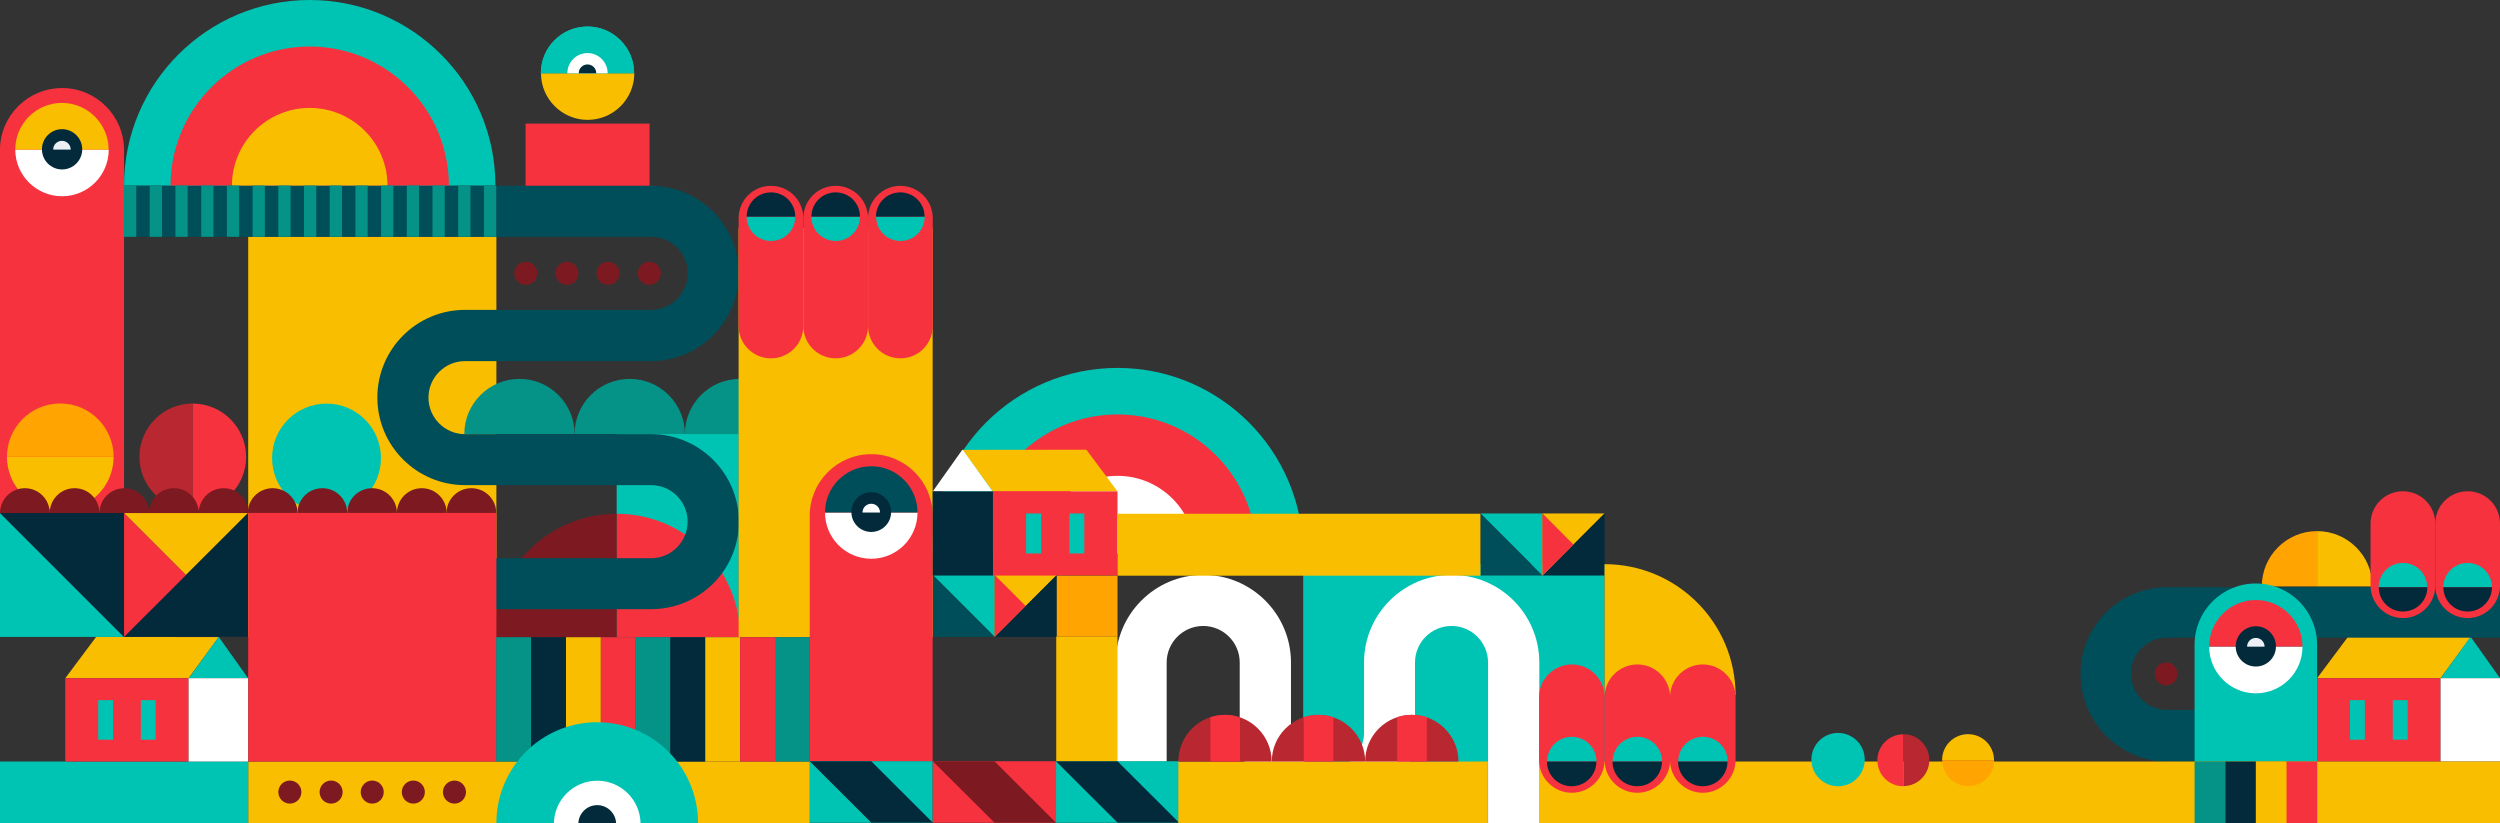 <?xml version="1.0" encoding="utf-8"?>
<!DOCTYPE svg PUBLIC "-//W3C//DTD SVG 1.1//EN" "http://www.w3.org/Graphics/SVG/1.1/DTD/svg11.dtd">
<svg version="1.1" id="Layer_1" xmlns="http://www.w3.org/2000/svg" xmlns:xlink="http://www.w3.org/1999/xlink" x="0px" y="0px"
	 viewBox="0 0 1800 592.6" enable-background="new 0 0 1800 592.6" xml:space="preserve">
<rect x="0" y="0" width="1800" height="592.6" fill="#333333" stroke="none"/>
<g>
	<rect x="938.3" y="406.2" fill="#00C4B3" width="217" height="143.2"/>
</g>
<g>
	<g>
		<path fill="#00C4B3" d="M89.3,133.7C89.3,59.9,149.2,0,223,0s133.7,59.9,133.7,133.7H89.3z"/>
	</g>
	<g>
		<path fill="#F7323F" d="M122.8,133.7c0-55.4,44.9-100.2,100.2-100.2s100.2,44.9,100.2,100.2H122.8z"/>
	</g>
	<g>
		<path fill="#F9BE00" d="M167,133.7c0-30.9,25.1-56,56-56s56,25.1,56,56H167z"/>
	</g>
</g>
<g>
	<path fill="#00C4B3" d="M670.9,398.6c0-73.8,59.9-133.7,133.7-133.7s133.7,59.9,133.7,133.7H670.9z"/>
</g>
<g>
	<path fill="#F7323F" d="M704.4,398.6c0-55.4,44.9-100.2,100.2-100.2c55.4,0,100.2,44.9,100.2,100.2H704.4z"/>
</g>
<g>
	<path fill="#FFFFFF" d="M748.6,398.6c0-30.9,25.1-56,56-56s56,25.1,56,56H748.6z"/>
</g>
<g>
	<g>
		<polygon fill="#F9BE00" points="1757.2,488.3 1668.3,488.3 1690.5,458.6 1778.9,458.7 		"/>
	</g>
	<g>
		<polygon fill="#00C4B3" points="1778.6,458.7 1757.3,488.3 1800,488.3 1779,458.7 		"/>
	</g>
	<g>
		<rect x="1668.3" y="488.3" fill="#F7323F" width="88.8" height="60"/>
	</g>
	<g>
		<rect x="1757.2" y="488.3" fill="#FFFFFF" width="42.8" height="60"/>
	</g>
	<g>
		<g>
			<rect x="1692" y="504.1" fill="#00C4B3" width="10.7" height="28.5"/>
		</g>
		<g>
			<rect x="1722.8" y="504.1" fill="#00C4B3" width="10.7" height="28.5"/>
		</g>
	</g>
</g>
<g>
	<polygon fill="#F9BE00" points="135.8,488.3 47,488.3 69.2,458.6 157.5,458.7 	"/>
</g>
<g>
	<polygon fill="#00C4B3" points="157.3,458.7 135.9,488.3 178.6,488.3 157.6,458.7 	"/>
</g>
<g>
	<g>
		<path fill="#F9BE00" d="M1708.1,422.2c0-22-17.8-39.8-39.8-39.8v39.8H1708.1z"/>
	</g>
	<g>
		<path fill="#FFA400" d="M1668.3,382.4c-22,0-39.8,17.8-39.8,39.8h39.8V382.4z"/>
	</g>
</g>
<g>
	<circle fill="#7D1A21" cx="1559.6" cy="485.2" r="8.2"/>
</g>
<g>
	<g>
		<path fill="#FFFFFF" d="M1108.1,592.6h-36.7V477c0-14.5-11.8-26.3-26.3-26.3c-14.5,0-26.3,11.8-26.3,26.3v50.6
			c0,34.8-28.3,63.1-63.1,63.1c-34.8,0-63.1-28.3-63.1-63.1V477c0-14.5-11.8-26.3-26.3-26.3S840,462.5,840,477v71.3h-36.7V477
			c0-34.8,28.3-63.1,63.1-63.1c34.8,0,63.1,28.3,63.1,63.1v50.6c0,14.5,11.8,26.3,26.3,26.3s26.3-11.8,26.3-26.3V477
			c0-34.8,28.3-63.1,63.1-63.1c34.8,0,63.1,28.3,63.1,63.1V592.6z"/>
	</g>
</g>
<g>
	<rect x="178.7" y="548.3" fill="#F9BE00" width="404.4" height="44.3"/>
</g>
<g>
	<rect x="444" y="312.5" fill="#00C4B3" width="87.9" height="146.3"/>
</g>
<g>
	<g>
		<circle fill="#7D1A21" cx="238.4" cy="570.3" r="8.3"/>
	</g>
	<g>
		<circle fill="#7D1A21" cx="208.7" cy="570.3" r="8.3"/>
	</g>
	<g>
		<circle fill="#7D1A21" cx="268" cy="570.3" r="8.3"/>
	</g>
	<g>
		<circle fill="#7D1A21" cx="297.6" cy="570.3" r="8.3"/>
	</g>
	<g>
		<circle fill="#7D1A21" cx="327.2" cy="570.3" r="8.3"/>
	</g>
</g>
<g>
	<g>
		<circle fill="#7D1A21" cx="378.6" cy="196.8" r="8.3"/>
	</g>
	<g>
		<circle fill="#7D1A21" cx="408.2" cy="196.8" r="8.3"/>
	</g>
	<g>
		<circle fill="#7D1A21" cx="437.8" cy="196.8" r="8.3"/>
	</g>
	<g>
		<circle fill="#7D1A21" cx="467.5" cy="196.8" r="8.3"/>
	</g>
</g>
<g>
	<polygon fill="#F7323F" points="178.7,458.6 89.3,458.6 89.3,369.3 	"/>
</g>
<g>
	<polygon fill="#F9BE00" points="134,414 89.3,369.3 178.7,369.3 	"/>
</g>
<g>
	<polygon fill="#022A3A" points="178.7,369.3 178.7,458.6 89.3,458.6 	"/>
</g>
<g>
	<polygon fill="#00C4B3" points="89.3,458.6 0,458.6 0,369.3 	"/>
</g>
<g>
	<polygon fill="#022A3A" points="0,369.3 89.3,369.3 89.3,458.6 	"/>
</g>
<g>
	<polygon fill="#00C4B3" points="671.6,414 716.2,414 716.2,458.6 	"/>
</g>
<g>
	<polygon fill="#004E59" points="716.2,458.6 671.6,458.6 671.6,414 	"/>
</g>
<g>
	<polygon fill="#F9BE00" points="716.2,458.6 716.2,414 760.9,414 	"/>
</g>
<g>
	<polygon fill="#022A3A" points="760.9,414 760.9,458.6 716.2,458.6 	"/>
</g>
<g>
	<polygon fill="#F7323F" points="738.5,436.3 716.2,458.6 716.2,414 	"/>
</g>
<g>
	<g>
		<polygon fill="#00C4B3" points="1065.9,369.7 1110.6,369.7 1110.6,414.4 		"/>
	</g>
	<g>
		<polygon fill="#004E59" points="1110.6,414.4 1065.9,414.4 1065.9,369.7 		"/>
	</g>
	<g>
		<polygon fill="#F9BE00" points="1110.6,414.4 1110.6,369.7 1155.3,369.7 		"/>
	</g>
	<g>
		<polygon fill="#022A3A" points="1155.3,369.7 1155.3,414.4 1110.6,414.4 		"/>
	</g>
	<g>
		<polygon fill="#F7323F" points="1132.9,392.1 1110.6,414.4 1110.6,369.7 		"/>
	</g>
</g>
<g>
	<rect x="178.7" y="170.4" fill="#F9BE00" width="178.7" height="288.2"/>
</g>
<g>
	<path fill="#F7323F" d="M44.7,63.4C20,63.4,0,83.4,0,108v260.5h89.3V108C89.3,83.4,69.3,63.4,44.7,63.4z"/>
</g>
<g>
	<g>
		<path fill="#F7323F" d="M532.9,458.8c0-49.1-39.8-88.9-88.9-88.9v88.9H532.9z"/>
	</g>
	<g>
		<path fill="#7D1A21" d="M444,369.9c-49.1,0-88.9,39.8-88.9,88.9H444V369.9z"/>
	</g>
</g>
<g>
	<path fill="#F9BE00" d="M1249.6,500.5c0-52.1-42.2-94.3-94.3-94.3v94.3H1249.6z"/>
</g>
<g>
	<g>
		<path fill="#F9BE00" d="M81.8,328.9c0,21.2-17.2,38.4-38.4,38.4S5,350.1,5,328.9H81.8z"/>
	</g>
	<g>
		<path fill="#FFA400" d="M5,328.9c0-21.2,17.2-38.4,38.4-38.4s38.4,17.2,38.4,38.4H5z"/>
	</g>
</g>
<g>
	<g>
		<path fill="#B92730" d="M138.8,367.3c-21.2,0-38.4-17.2-38.4-38.4c0-21.2,17.2-38.4,38.4-38.4V367.3z"/>
	</g>
	<g>
		<path fill="#F7323F" d="M138.8,290.6c21.2,0,38.4,17.2,38.4,38.4c0,21.2-17.2,38.4-38.4,38.4V290.6z"/>
	</g>
</g>
<g>
	<circle fill="#00C4B3" cx="235.1" cy="329.8" r="39.2"/>
</g>
<g>
	<g>
		<g>
			<path fill="#7D1A21" d="M285.8,369.4c0-9.9,8-17.9,17.9-17.9c9.9,0,17.9,8,17.9,17.9H285.8z"/>
		</g>
	</g>
	<g>
		<g>
			<path fill="#7D1A21" d="M321.5,369.4c0-9.9,8-17.9,17.9-17.9c9.9,0,17.9,8,17.9,17.9H321.5z"/>
		</g>
	</g>
	<g>
		<g>
			<path fill="#7D1A21" d="M0,369.4c0-9.9,8-17.9,17.9-17.9s17.9,8,17.9,17.9H0z"/>
		</g>
	</g>
	<g>
		<g>
			<path fill="#7D1A21" d="M35.8,369.4c0-9.9,8-17.9,17.9-17.9s17.9,8,17.9,17.9H35.8z"/>
		</g>
	</g>
	<g>
		<g>
			<path fill="#7D1A21" d="M71.6,369.4c0-9.9,8-17.9,17.9-17.9s17.9,8,17.9,17.9H71.6z"/>
		</g>
	</g>
	<g>
		<g>
			<path fill="#7D1A21" d="M107.3,369.4c0-9.9,8-17.9,17.9-17.9s17.9,8,17.9,17.9H107.3z"/>
		</g>
	</g>
	<g>
		<g>
			<path fill="#7D1A21" d="M143.1,369.4c0-9.9,8-17.9,17.9-17.9s17.9,8,17.9,17.9H143.1z"/>
		</g>
	</g>
	<g>
		<g>
			<path fill="#7D1A21" d="M178.4,369.4c0-9.9,8-17.9,17.9-17.9s17.9,8,17.9,17.9H178.4z"/>
		</g>
	</g>
	<g>
		<g>
			<path fill="#7D1A21" d="M214.2,369.4c0-9.9,8-17.9,17.9-17.9s17.9,8,17.9,17.9H214.2z"/>
		</g>
	</g>
	<g>
		<g>
			<path fill="#7D1A21" d="M250,369.4c0-9.9,8-17.9,17.9-17.9c9.9,0,17.9,8,17.9,17.9H250z"/>
		</g>
	</g>
</g>
<g>
	<g>
		<path fill="#004E59" d="M468.8,438.6H356.7v-36.7h112.1c14.5,0,26.3-11.8,26.3-26.3c0-14.5-11.8-26.3-26.3-26.3H334.8
			c-34.8,0-63.1-28.3-63.1-63.1s28.3-63.1,63.1-63.1h134.1c14.5,0,26.3-11.8,26.3-26.3s-11.8-26.3-26.3-26.3H89.3v-36.7h379.5
			c34.8,0,63.1,28.3,63.1,63.1s-28.3,63.1-63.1,63.1H334.8c-14.5,0-26.3,11.8-26.3,26.3c0,14.5,11.8,26.3,26.3,26.3h134.1
			c34.8,0,63.1,28.3,63.1,63.1S503.6,438.6,468.8,438.6z"/>
	</g>
</g>
<g>
	<rect x="178.7" y="369.3" fill="#F7323F" width="178.7" height="179"/>
</g>
<g>
	<g>
		<g>
			<path fill="#059387" d="M413.7,312.5c0-21.9,17.8-39.7,39.7-39.7s39.7,17.8,39.7,39.7H413.7z"/>
		</g>
	</g>
	<g>
		<g>
			<path fill="#059387" d="M493.1,312.5c0-21.9,17.8-39.7,39.7-39.7c21.9,0,39.7,17.8,39.7,39.7H493.1z"/>
		</g>
	</g>
	<g>
		<g>
			<path fill="#059387" d="M334.3,312.5c0-21.9,17.8-39.7,39.7-39.7s39.7,17.8,39.7,39.7H334.3z"/>
		</g>
	</g>
</g>
<g>
	<rect x="531.8" y="164.4" fill="#F9BE00" width="139.7" height="294.4"/>
</g>
<g>
	<path fill="#FFFFFF" d="M78.3,107.7c0,18.6-15.1,33.6-33.6,33.6S11,126.3,11,107.7H78.3z"/>
</g>
<g>
	<g>
		<g>
			<path fill="#F7323F" d="M555.1,133.8c-12.9,0-23.3,10.4-23.3,23.3v2.8v72v2.8c0,12.9,10.4,23.3,23.3,23.3
				c12.9,0,23.3-10.4,23.3-23.3v-2.8v-72v-2.8C578.4,144.2,568,133.8,555.1,133.8z"/>
		</g>
		<g>
			<path fill="#00C4B3" d="M572.6,156c0,9.7-7.8,17.5-17.5,17.5c-9.7,0-17.5-7.8-17.5-17.5H572.6z"/>
		</g>
		<g>
			<path fill="#022A3A" d="M537.6,156c0-9.7,7.8-17.5,17.5-17.5c9.7,0,17.5,7.8,17.5,17.5H537.6z"/>
		</g>
	</g>
	<g>
		<g>
			<path fill="#F7323F" d="M601.7,133.8c-12.9,0-23.3,10.4-23.3,23.3v2.8v72v2.8c0,12.9,10.4,23.3,23.3,23.3
				c12.9,0,23.3-10.4,23.3-23.3v-2.8v-72v-2.8C625,144.2,614.6,133.8,601.7,133.8z"/>
		</g>
		<g>
			<path fill="#00C4B3" d="M619.2,156c0,9.7-7.8,17.5-17.5,17.5c-9.7,0-17.5-7.8-17.5-17.5H619.2z"/>
		</g>
		<g>
			<path fill="#022A3A" d="M584.2,156c0-9.7,7.8-17.5,17.5-17.5c9.7,0,17.5,7.8,17.5,17.5H584.2z"/>
		</g>
	</g>
	<g>
		<g>
			<path fill="#F7323F" d="M648.3,133.8c-12.9,0-23.3,10.4-23.3,23.3v2.8v72v2.8c0,12.9,10.4,23.3,23.3,23.3
				c12.9,0,23.3-10.4,23.3-23.3v-2.8v-72v-2.8C671.6,144.2,661.1,133.8,648.3,133.8z"/>
		</g>
		<g>
			<path fill="#00C4B3" d="M665.8,156c0,9.7-7.8,17.5-17.5,17.5c-9.7,0-17.5-7.8-17.5-17.5H665.8z"/>
		</g>
		<g>
			<path fill="#022A3A" d="M630.7,156c0-9.7,7.8-17.5,17.5-17.5c9.7,0,17.5,7.8,17.5,17.5H630.7z"/>
		</g>
	</g>
</g>
<g>
	<g>
		<rect x="89.3" y="133.6" fill="#059387" width="8.8" height="36.9"/>
	</g>
	<g>
		<rect x="107.8" y="133.6" fill="#059387" width="8.8" height="36.9"/>
	</g>
	<g>
		<rect x="126.3" y="133.6" fill="#059387" width="8.8" height="36.9"/>
	</g>
	<g>
		<rect x="144.9" y="133.6" fill="#059387" width="8.8" height="36.9"/>
	</g>
	<g>
		<rect x="163.4" y="133.6" fill="#059387" width="8.8" height="36.9"/>
	</g>
	<g>
		<rect x="181.9" y="133.6" fill="#059387" width="8.8" height="36.9"/>
	</g>
	<g>
		<rect x="200.4" y="133.6" fill="#059387" width="8.8" height="36.9"/>
	</g>
	<g>
		<rect x="218.9" y="133.6" fill="#059387" width="8.8" height="36.9"/>
	</g>
	<g>
		<rect x="237.4" y="133.6" fill="#059387" width="8.8" height="36.9"/>
	</g>
	<g>
		<rect x="255.9" y="133.6" fill="#059387" width="8.8" height="36.9"/>
	</g>
	<g>
		<rect x="274.4" y="133.6" fill="#059387" width="8.8" height="36.9"/>
	</g>
	<g>
		<rect x="292.9" y="133.6" fill="#059387" width="8.8" height="36.9"/>
	</g>
	<g>
		<rect x="311.4" y="133.6" fill="#059387" width="8.8" height="36.9"/>
	</g>
	<g>
		<rect x="329.9" y="133.6" fill="#059387" width="8.8" height="36.9"/>
	</g>
	<g>
		<rect x="348.5" y="133.6" fill="#059387" width="8.8" height="36.9"/>
	</g>
</g>
<g>
	<path fill="#F9BE00" d="M11,107.7c0-18.6,15.1-33.6,33.6-33.6s33.6,15.1,33.6,33.6H11z"/>
</g>
<g>
	<path fill="#022A3A" d="M44.7,93c-8,0-14.5,6.5-14.5,14.5s6.5,14.5,14.5,14.5s14.5-6.5,14.5-14.5S52.6,93,44.7,93L44.7,93z
		 M44.7,93"/>
</g>
<g>
	<path fill="#EAF0F5" d="M38.3,107.7c0-3.5,2.8-6.3,6.3-6.3c3.5,0,6.3,2.8,6.3,6.3H38.3z"/>
</g>
<g>
	<rect x="0" y="548.3" fill="#00C4B3" width="178.7" height="44.3"/>
</g>
<g>
	<path fill="#F7323F" d="M627.3,327c-24.4,0-44.3,19.8-44.3,44.3v177h88.5v-177C671.6,346.8,651.7,327,627.3,327z"/>
</g>
<g>
	<path fill="#FFFFFF" d="M660.6,369c0,18.4-14.9,33.3-33.3,33.3S594,387.4,594,369H660.6z"/>
</g>
<g>
	<path fill="#004E59" d="M594,369c0-18.4,14.9-33.3,33.3-33.3c18.4,0,33.3,14.9,33.3,33.3H594z"/>
</g>
<g>
	<path fill="#022A3A" d="M627.3,354.4c-7.9,0-14.3,6.4-14.3,14.3c0,7.9,6.4,14.3,14.3,14.3s14.3-6.4,14.3-14.3
		C641.6,360.8,635.2,354.4,627.3,354.4L627.3,354.4z M627.3,354.4"/>
</g>
<g>
	<path fill="#FFFFFF" d="M621,369c0-3.5,2.8-6.3,6.3-6.3c3.5,0,6.3,2.8,6.3,6.3H621z"/>
</g>
<g>
	<rect x="47" y="488.3" fill="#F7323F" width="88.8" height="60"/>
</g>
<g>
	<rect x="135.8" y="488.3" fill="#FFFFFF" width="42.8" height="60"/>
</g>
<g>
	<g>
		<rect x="70.7" y="504.1" fill="#00C4B3" width="10.7" height="28.5"/>
	</g>
	<g>
		<rect x="101.4" y="504.1" fill="#00C4B3" width="10.7" height="28.5"/>
	</g>
</g>
<g>
	<polygon fill="#F9BE00" points="714.8,353.8 804.6,353.8 782.2,323.8 692.9,323.9 	"/>
</g>
<g>
	<polygon fill="#FFFFFF" points="693.2,323.9 714.7,353.8 671.6,353.8 692.8,323.9 	"/>
</g>
<g>
	<rect x="714.8" y="353.8" fill="#F7323F" width="89.8" height="60.6"/>
</g>
<g>
	<rect x="671.6" y="353.8" fill="#022A3A" width="43.3" height="60.6"/>
</g>
<g>
	<g>
		<rect x="769.9" y="369.7" fill="#00C4B3" width="10.8" height="28.8"/>
	</g>
	<g>
		<rect x="738.8" y="369.7" fill="#00C4B3" width="10.8" height="28.8"/>
	</g>
</g>
<g>
	<rect x="357.3" y="458.8" fill="#059387" width="25.1" height="89.5"/>
	<rect x="382.4" y="458.8" fill="#022A3A" width="25.1" height="89.5"/>
	<rect x="407.5" y="458.8" fill="#F9BE00" width="25.1" height="89.5"/>
	<rect x="432.6" y="458.8" fill="#F7323F" width="25.1" height="89.5"/>
	<rect x="457.6" y="458.8" fill="#059387" width="25.1" height="89.5"/>
	<rect x="482.7" y="458.8" fill="#022A3A" width="25.1" height="89.5"/>
	<rect x="507.8" y="458.8" fill="#F9BE00" width="25.1" height="89.5"/>
	<rect x="532.9" y="458.8" fill="#F7323F" width="25.1" height="89.5"/>
	<rect x="558" y="458.8" fill="#059387" width="25.1" height="89.5"/>
</g>
<g>
	<path fill="#00C4B3" d="M357.4,592.6c0-40.1,32.5-72.6,72.6-72.6s72.6,32.5,72.6,72.6H357.4z"/>
</g>
<g>
	<path fill="#FFFFFF" d="M461.2,593.3c0-17.2-14-31.2-31.2-31.2l0,0c-17.2,0-31.2,14-31.2,31.2H461.2 M430,562"/>
</g>
<g>
	<path fill="#022A3A" d="M416.4,593.3c0-7.5,6.1-13.6,13.6-13.6s13.6,6.1,13.6,13.6H416.4z"/>
</g>
<g>
	<rect x="583" y="548.1" fill="#00C4B3" width="88.5" height="44.3"/>
	<polygon fill="#022A3A" points="583,548.1 627.3,548.1 671.6,592.3 627.3,592.3 	"/>
</g>
<g>
	<rect x="760.3" y="548.1" fill="#00C4B3" width="88.5" height="44.3"/>
	<polygon fill="#022A3A" points="760.3,548.1 804.6,548.1 848.9,592.3 804.6,592.3 	"/>
</g>
<g>
	<rect x="671.6" y="548.1" fill="#F7323F" width="88.8" height="44.3"/>
	<polygon fill="#7D1A21" points="671.6,548.1 716,548.1 760.3,592.3 716,592.3 	"/>
</g>
<path fill="#004E59" d="M1672.5,573.4c0-34.3-27.9-62.3-62.3-62.3h-49.9c-14.3,0-26-11.7-26-26s11.7-26,26-26H1800v-36.3h-239.7
	c-34.3,0-62.3,27.9-62.3,62.3s27.9,63.2,62.3,63.2h49.9c14.3,0,26,10.8,26,25.1H1672.5z"/>
<g>
	<g>
		<path fill="#00C4B3" d="M1624.2,420.1c-24.4,0-44.1,19.7-44.1,44.1v84.1h88.2v-84.1C1668.3,439.9,1648.6,420.1,1624.2,420.1z"/>
	</g>
	<g>
		<path fill="#FFFFFF" d="M1657.8,465.6c0,18.6-15.1,33.6-33.6,33.6s-33.6-15.1-33.6-33.6H1657.8z"/>
	</g>
	<g>
		<path fill="#F7323F" d="M1590.6,465.6c0-18.6,15.1-33.6,33.6-33.6s33.6,15.1,33.6,33.6H1590.6z"/>
	</g>
	<g>
		<path fill="#022A3A" d="M1624.2,450.9c-8,0-14.5,6.5-14.5,14.5s6.5,14.5,14.5,14.5c8,0,14.5-6.5,14.5-14.5
			S1632.2,450.9,1624.2,450.9L1624.2,450.9z M1624.2,450.9"/>
	</g>
	<g>
		<path fill="#EAF0F5" d="M1617.9,465.6c0-3.5,2.8-6.3,6.3-6.3c3.5,0,6.3,2.8,6.3,6.3H1617.9z"/>
	</g>
</g>
<g>
	<rect x="848.4" y="548.3" fill="#F9BE00" width="222.9" height="44.3"/>
</g>
<g>
	<g>
		<path fill="#F7323F" d="M1730.1,445c12.9,0,23.3-10.4,23.3-23.3v-2.8v-39V377c0-12.9-10.4-23.3-23.3-23.3s-23.3,10.4-23.3,23.3
			v2.8v39v2.8C1706.8,434.6,1717.3,445,1730.1,445z"/>
	</g>
	<g>
		<path fill="#00C4B3" d="M1712.6,422.8c0-9.7,7.8-17.5,17.5-17.5s17.5,7.8,17.5,17.5H1712.6z"/>
	</g>
	<g>
		<path fill="#022A3A" d="M1747.7,422.8c0,9.7-7.8,17.5-17.5,17.5s-17.5-7.8-17.5-17.5H1747.7z"/>
	</g>
</g>
<g>
	<g>
		<path fill="#F7323F" d="M1776.7,445c12.9,0,23.3-10.4,23.3-23.3v-2.8v-39V377c0-12.9-10.4-23.3-23.3-23.3s-23.3,10.4-23.3,23.3
			v2.8v39v2.8C1753.4,434.6,1763.8,445,1776.7,445z"/>
	</g>
	<g>
		<path fill="#00C4B3" d="M1759.2,422.8c0-9.7,7.8-17.5,17.5-17.5s17.5,7.8,17.5,17.5H1759.2z"/>
	</g>
	<g>
		<path fill="#022A3A" d="M1794.2,422.8c0,9.7-7.8,17.5-17.5,17.5s-17.5-7.8-17.5-17.5H1794.2z"/>
	</g>
</g>
<g>
	<path fill="#F9BE00" d="M456.7,52.7c0,18.6-15.1,33.6-33.6,33.6s-33.6-15.1-33.6-33.6H456.7z"/>
</g>
<g>
	<g>
		<path fill="#00C4B3" d="M389.4,52.7c0-18.6,15.1-33.6,33.6-33.6s33.6,15.1,33.6,33.6H389.4z"/>
	</g>
	<g>
		<path fill="#FFFFFF" d="M437.5,52.7c0-8-6.5-14.5-14.5-14.5l0,0c-8,0-14.5,6.5-14.5,14.5H437.5 M423,38.3"/>
	</g>
	<g>
		<path fill="#022A3A" d="M416.7,52.7c0-3.5,2.8-6.3,6.3-6.3s6.3,2.8,6.3,6.3H416.7z"/>
	</g>
</g>
<g>
	<path fill="#00C4B3" d="M389.4,52.7c0-18.6,15.1-33.6,33.6-33.6s33.6,15.1,33.6,33.6H389.4z"/>
</g>
<g>
	<path fill="#FFFFFF" d="M437.5,52.7c0-8-6.5-14.5-14.5-14.5l0,0c-8,0-14.5,6.5-14.5,14.5H437.5 M423,38.3"/>
</g>
<g>
	<path fill="#022A3A" d="M416.7,52.7c0-3.5,2.8-6.3,6.3-6.3s6.3,2.8,6.3,6.3H416.7z"/>
</g>
<g>
	<path fill="#B92730" d="M848.4,548.3c0-18.6,15.1-33.6,33.6-33.6s33.6,15.1,33.6,33.6H848.4z"/>
</g>
<g>
	<path fill="#B92730" d="M915.7,548.3c0-18.6,15.1-33.6,33.6-33.6s33.6,15.1,33.6,33.6H915.7z"/>
</g>
<g>
	<path fill="#B92730" d="M982.9,548.3c0-18.6,15.1-33.6,33.6-33.6s33.6,15.1,33.6,33.6H982.9z"/>
</g>
<rect x="760.5" y="458.3" fill="#F9BE00" width="44.1" height="89.7"/>
<rect x="760.9" y="414.5" fill="#FFA400" width="43.7" height="43.9"/>
<g>
	<rect x="1108.1" y="548.3" fill="#F9BE00" width="691.9" height="44.3"/>
</g>
<g>
	<g>
		<path fill="#F7323F" d="M892.7,516.4c-3.3-1.1-6.9-1.7-10.6-1.7c-3.7,0-7.3,0.6-10.6,1.7v31.9h21.3V516.4z"/>
	</g>
</g>
<g>
	<g>
		<path fill="#F7323F" d="M959.9,516.4c-3.3-1.1-6.9-1.7-10.6-1.7c-3.7,0-7.3,0.6-10.6,1.7v31.9h21.3V516.4z"/>
	</g>
</g>
<g>
	<g>
		<path fill="#F7323F" d="M1027.2,516.4c-3.3-1.1-6.9-1.7-10.6-1.7c-3.7,0-7.3,0.6-10.6,1.7v31.9h21.3V516.4z"/>
	</g>
</g>
<g>
	<g>
		<path fill="#F7323F" d="M1226,570.8c13,0,23.6-10.6,23.6-23.6v-2.9v-39.5V502c0-13-10.6-23.6-23.6-23.6s-23.6,10.6-23.6,23.6v2.9
			v39.5v2.9C1202.4,560.2,1213,570.8,1226,570.8z"/>
	</g>
	<g>
		<path fill="#00C4B3" d="M1208.3,548.3c0-9.8,7.9-17.8,17.8-17.8s17.8,7.9,17.8,17.8H1208.3z"/>
	</g>
	<g>
		<path fill="#022A3A" d="M1243.8,548.3c0,9.8-7.9,17.8-17.8,17.8c-9.8,0-17.8-7.9-17.8-17.8H1243.8z"/>
	</g>
</g>
<g>
	<g>
		<path fill="#F7323F" d="M1178.9,570.8c13,0,23.6-10.6,23.6-23.6v-2.9v-39.5V502c0-13-10.6-23.6-23.6-23.6
			c-13,0-23.6,10.6-23.6,23.6v2.9v39.5v2.9C1155.3,560.2,1165.8,570.8,1178.9,570.8z"/>
	</g>
	<g>
		<path fill="#00C4B3" d="M1161.1,548.3c0-9.8,7.9-17.8,17.8-17.8c9.8,0,17.8,7.9,17.8,17.8H1161.1z"/>
	</g>
	<g>
		<path fill="#022A3A" d="M1196.6,548.3c0,9.8-7.9,17.8-17.8,17.8c-9.8,0-17.8-7.9-17.8-17.8H1196.6z"/>
	</g>
</g>
<g>
	<g>
		<path fill="#F7323F" d="M1131.7,570.8c13,0,23.6-10.6,23.6-23.6v-2.9v-39.5V502c0-13-10.6-23.6-23.6-23.6s-23.6,10.6-23.6,23.6
			v2.9v39.5v2.9C1108.1,560.2,1118.7,570.8,1131.7,570.8z"/>
	</g>
	<g>
		<path fill="#00C4B3" d="M1113.9,548.3c0-9.8,7.9-17.8,17.8-17.8c9.8,0,17.8,7.9,17.8,17.8H1113.9z"/>
	</g>
	<g>
		<path fill="#022A3A" d="M1149.4,548.3c0,9.8-7.9,17.8-17.8,17.8c-9.8,0-17.8-7.9-17.8-17.8H1149.4z"/>
	</g>
</g>
<g>
	<g>
		<g>
			<path fill="#F9BE00" d="M1398.3,547.3c0-10.4,8.4-18.7,18.7-18.7c10.4,0,18.7,8.4,18.7,18.7H1398.3z"/>
		</g>
		<g>
			<path fill="#FFA400" d="M1435.8,547.3c0,10.4-8.4,18.7-18.7,18.7c-10.4,0-18.7-8.4-18.7-18.7H1435.8z"/>
		</g>
	</g>
	<g>
		<g>
			<path fill="#B92730" d="M1370.4,528.6c10.4,0,18.7,8.4,18.7,18.7s-8.4,18.7-18.7,18.7V528.6z"/>
		</g>
		<g>
			<path fill="#F7323F" d="M1370.4,566.1c-10.4,0-18.7-8.4-18.7-18.7s8.4-18.7,18.7-18.7V566.1z"/>
		</g>
	</g>
	<g>
		<circle fill="#00C4B3" cx="1323.4" cy="546.9" r="19.2"/>
	</g>
</g>
<g>
	<rect x="1580.1" y="548.3" fill="#059387" width="22.1" height="44.3"/>
	<rect x="1602.2" y="548.3" fill="#022A3A" width="22.1" height="44.3"/>
	<rect x="1624.2" y="548.3" fill="#F9BE00" width="22.1" height="44.3"/>
	<rect x="1646.3" y="548.3" fill="#F7323F" width="22.1" height="44.3"/>
</g>
<rect x="378.4" y="89" fill="#F7323F" width="89.3" height="44.7"/>
<rect x="804.6" y="369.9" fill="#F9BE00" width="261.3" height="44.6"/>
</svg>
